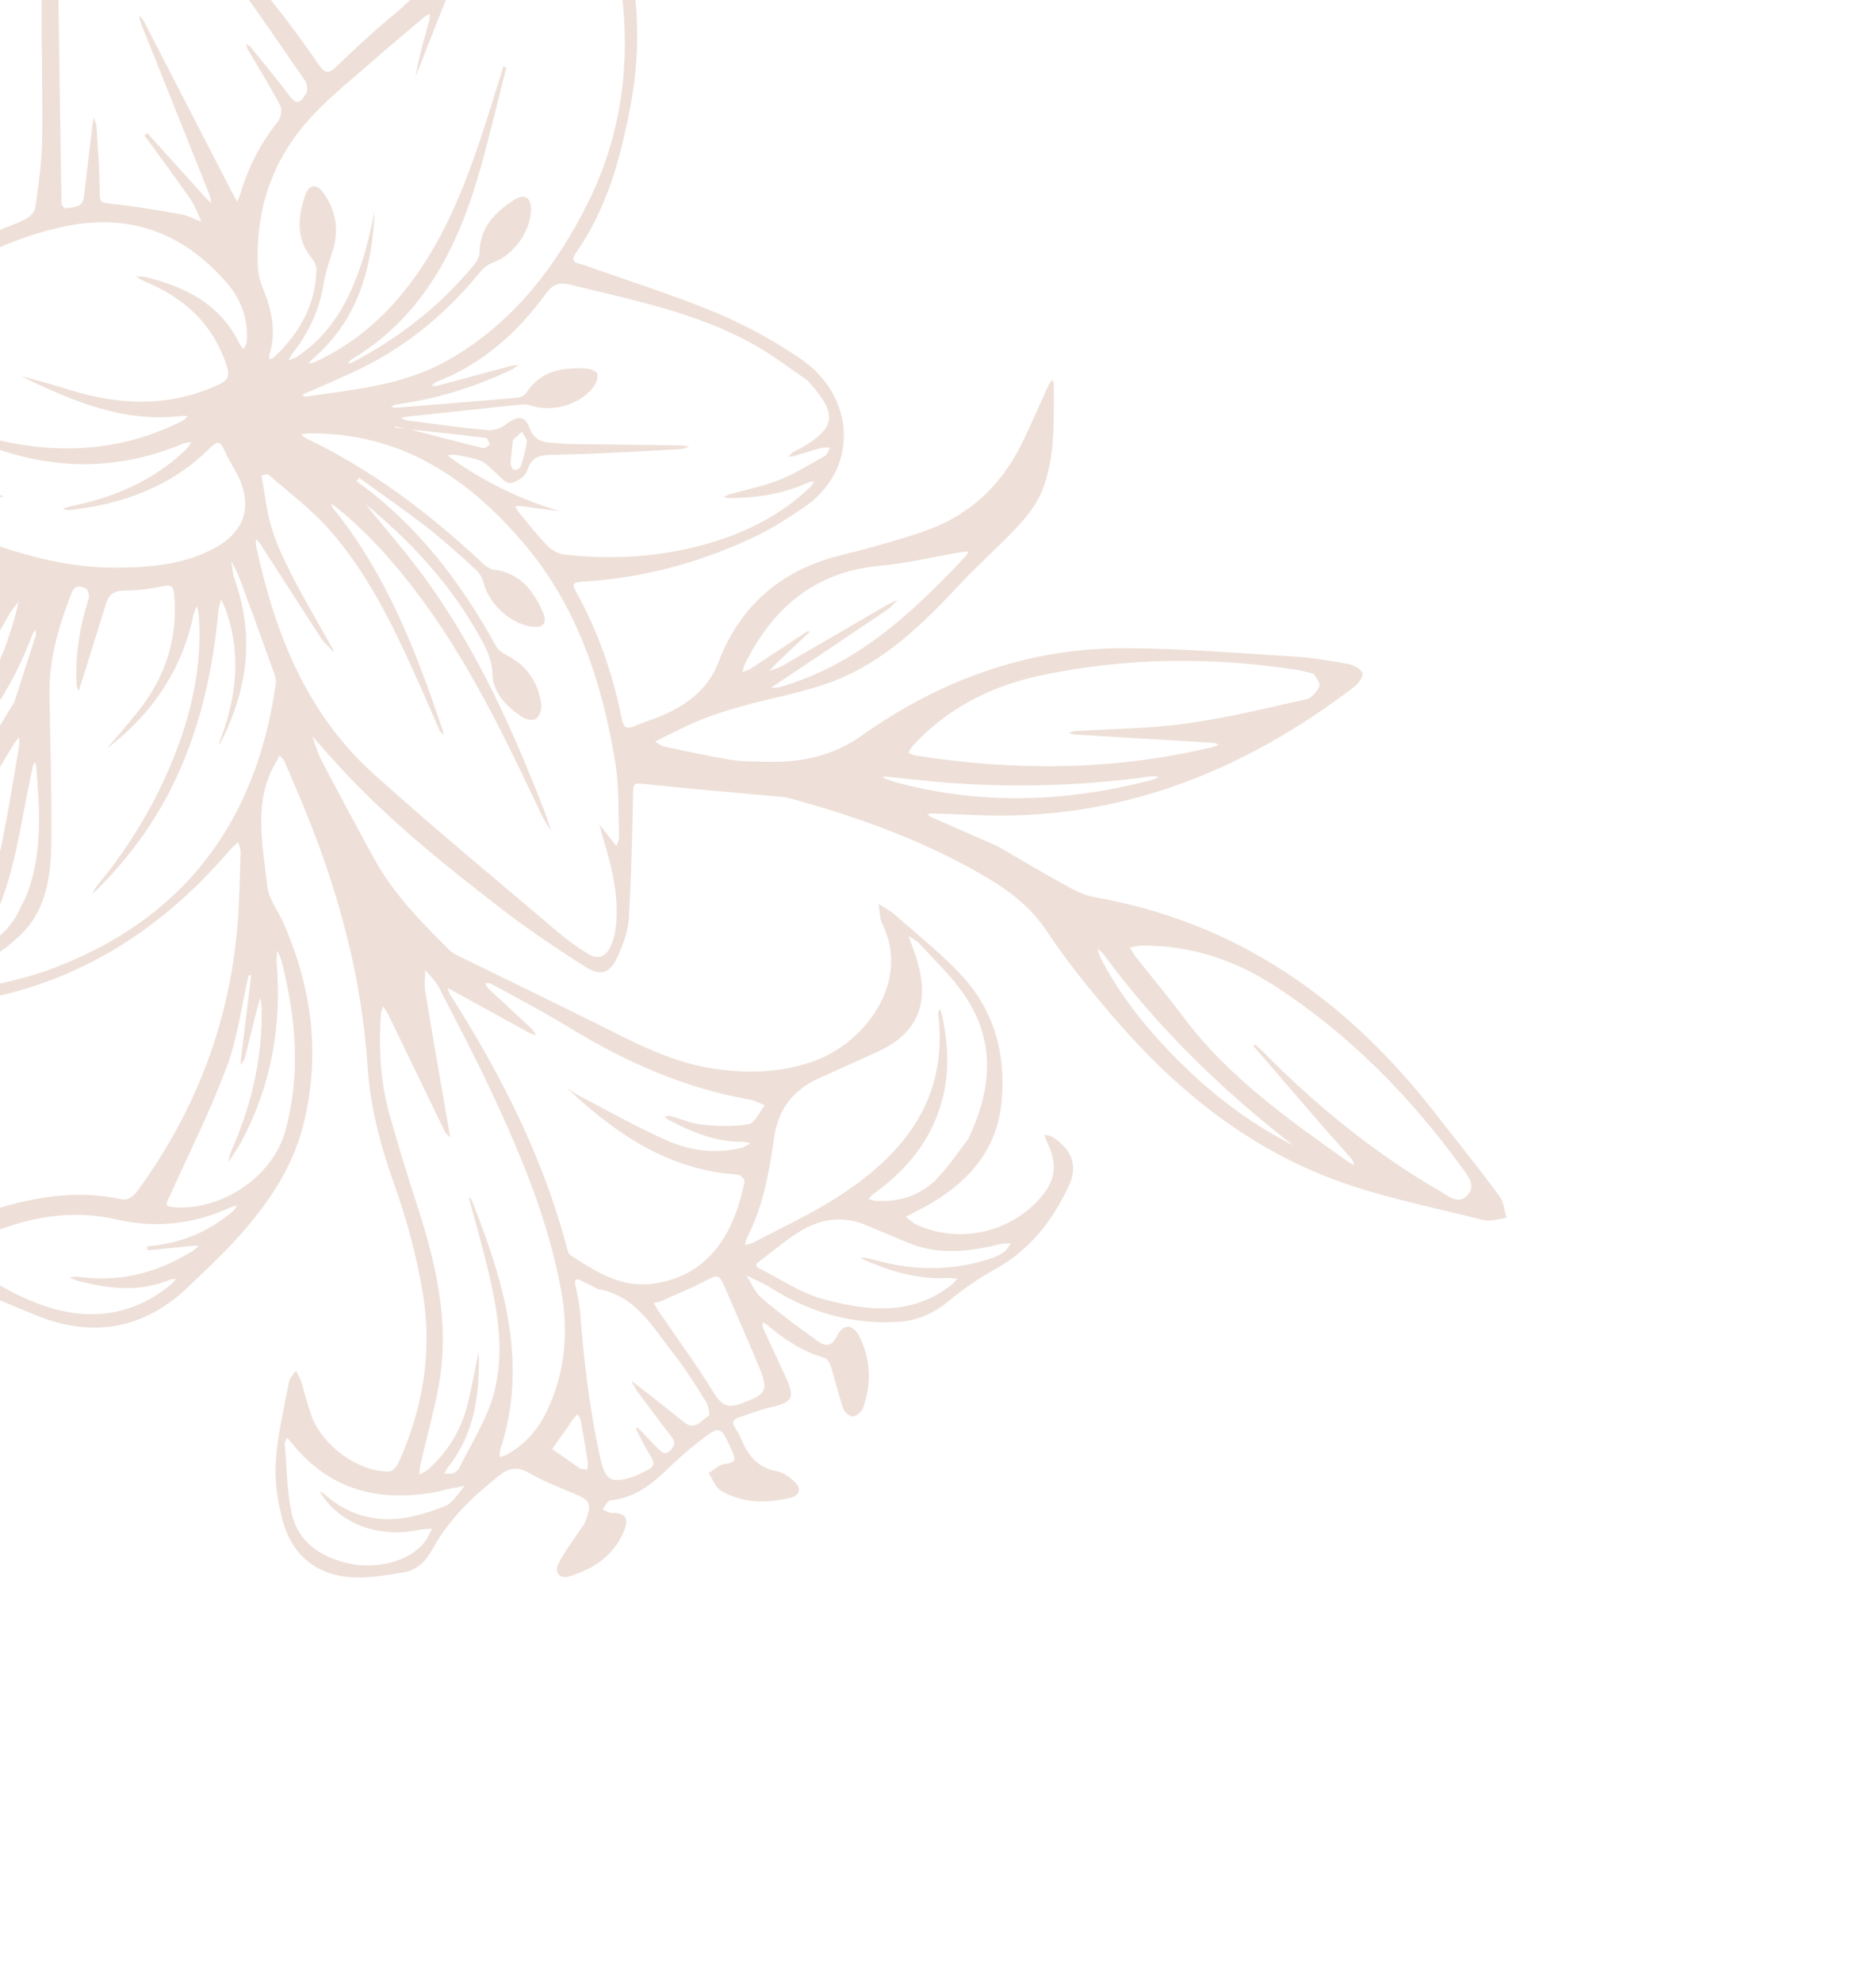 <svg width="142" height="150" viewBox="0 0 142 150" fill="none" xmlns="http://www.w3.org/2000/svg">
<g clip-path="url(#clip0_275_3247)">
<path d="M75.439 64.006C77.001 64.911 78.769 65.967 80.573 66.961C81.285 67.354 82.046 67.76 82.83 67.898C93.62 69.791 101.891 75.636 108.512 84.1C110.179 86.233 111.874 88.344 113.492 90.515C113.825 90.963 113.869 91.622 114.046 92.183C113.469 92.247 112.848 92.483 112.318 92.349C108.498 91.38 104.587 90.634 100.916 89.254C94.117 86.698 88.655 82.159 83.999 76.662C82.339 74.702 80.703 72.701 79.293 70.562C78.134 68.804 76.634 67.574 74.876 66.525C70.142 63.701 65.025 61.843 59.737 60.41C59.442 60.33 59.128 60.314 58.822 60.286C55.41 59.969 51.997 59.676 48.589 59.322C48.013 59.263 47.935 59.354 47.924 59.91C47.855 63.139 47.79 66.372 47.593 69.595C47.534 70.553 47.134 71.517 46.743 72.415C46.197 73.671 45.458 73.917 44.281 73.163C42.26 71.867 40.249 70.54 38.345 69.082C33.576 65.432 28.894 61.671 24.9 57.147C24.476 56.666 24.051 56.186 23.628 55.706C23.86 56.322 24.029 56.967 24.332 57.546C25.652 60.061 26.988 62.57 28.361 65.057C29.819 67.697 31.918 69.825 34.045 71.925C34.212 72.09 34.427 72.216 34.639 72.32C38.085 74.01 41.542 75.677 44.977 77.385C47.745 78.762 50.463 80.248 53.556 80.804C56.281 81.293 59.066 81.219 61.59 80.318C65.53 78.911 68.921 74.278 66.797 69.965C66.573 69.511 66.595 68.937 66.502 68.419C66.912 68.683 67.364 68.901 67.725 69.22C69.468 70.763 71.319 72.213 72.879 73.925C75.292 76.573 76.142 79.854 75.818 83.351C75.436 87.482 72.785 89.966 69.274 91.725C69.034 91.844 68.799 91.973 68.563 92.097C68.799 92.28 69.012 92.51 69.276 92.636C72.402 94.141 76.244 93.386 78.606 90.82C79.912 89.402 80.09 88.146 79.241 86.423C79.156 86.251 79.111 86.06 79.046 85.879C79.255 85.934 79.494 85.943 79.669 86.053C81.101 86.96 81.621 88.23 80.915 89.735C79.686 92.35 77.986 94.587 75.363 96.037C74.091 96.741 72.877 97.586 71.754 98.51C70.623 99.441 69.423 99.966 67.948 100.048C64.425 100.248 61.234 99.318 58.277 97.43C57.723 97.076 57.094 96.837 56.502 96.545C56.883 97.127 57.156 97.834 57.665 98.264C59.041 99.428 60.494 100.507 61.966 101.549C62.452 101.895 62.955 101.926 63.332 101.158C63.839 100.125 64.588 100.188 65.099 101.251C65.924 102.97 65.958 104.755 65.34 106.532C65.238 106.826 64.864 107.156 64.569 107.209C64.359 107.247 63.929 106.89 63.839 106.63C63.481 105.604 63.239 104.539 62.912 103.501C62.825 103.227 62.639 102.834 62.422 102.773C60.756 102.306 59.372 101.38 58.076 100.283C57.975 100.197 57.849 100.139 57.735 100.07C57.742 100.217 57.702 100.385 57.76 100.509C58.324 101.756 58.906 102.997 59.479 104.241C60.196 105.798 59.994 106.142 58.31 106.515C57.513 106.691 56.749 107.013 55.968 107.265C55.446 107.434 55.352 107.714 55.695 108.161C55.86 108.377 55.99 108.626 56.094 108.878C56.605 110.134 57.339 111.098 58.806 111.352C59.248 111.428 59.686 111.749 60.047 112.051C60.701 112.599 60.597 113.192 59.762 113.382C57.991 113.787 56.202 113.789 54.583 112.827C54.154 112.571 53.944 111.947 53.634 111.493C54.053 111.247 54.456 110.834 54.897 110.792C55.796 110.706 55.651 110.359 55.381 109.761C54.536 107.88 54.533 107.846 52.895 109.112C52.008 109.798 51.177 110.563 50.368 111.34C49.186 112.475 47.914 113.389 46.202 113.559C45.98 113.58 45.802 114.004 45.603 114.24C45.838 114.334 46.076 114.512 46.308 114.507C47.27 114.485 47.621 114.858 47.279 115.752C46.535 117.69 44.972 118.743 43.064 119.316C42.38 119.522 41.947 119.025 42.258 118.372C42.647 117.555 43.223 116.825 43.72 116.058C43.922 115.749 44.196 115.469 44.32 115.132C44.825 113.753 44.687 113.544 43.351 112.999C42.208 112.534 41.057 112.057 39.985 111.452C39.157 110.986 38.53 111.102 37.842 111.64C35.809 113.228 33.97 114.995 32.72 117.278C32.229 118.175 31.544 118.85 30.56 119.006C29.159 119.231 27.709 119.495 26.317 119.354C23.739 119.093 22.029 117.514 21.381 115.039C21.004 113.604 20.775 112.061 20.874 110.596C21.009 108.569 21.5 106.565 21.881 104.561C21.937 104.265 22.218 104.012 22.395 103.74C22.527 103.997 22.697 104.244 22.783 104.516C23.063 105.396 23.262 106.302 23.582 107.167C24.428 109.453 27.125 111.398 29.449 111.375C29.695 111.374 30.035 110.994 30.163 110.713C32.002 106.639 32.735 102.345 32.012 97.935C31.546 95.087 30.777 92.251 29.804 89.528C28.767 86.63 28.022 83.732 27.818 80.667C27.378 74.1 25.714 67.805 23.25 61.702C22.699 60.337 22.118 58.985 21.534 57.632C21.461 57.464 21.288 57.34 21.161 57.195C21.08 57.343 21.003 57.492 20.917 57.637C19.109 60.664 19.902 63.918 20.236 67.099C20.334 68.03 21.029 68.9 21.432 69.808C23.624 74.751 24.279 79.846 22.967 85.11C22.092 88.622 20.042 91.462 17.633 94.064C16.569 95.213 15.415 96.278 14.286 97.364C10.929 100.599 7.04 101.298 2.728 99.55C-0.613 98.196 -3.905 96.724 -7.219 95.302C-7.376 95.234 -7.546 95.166 -7.668 95.054C-7.89 94.854 -8.08 94.62 -8.283 94.4C-8.044 94.185 -7.841 93.864 -7.561 93.772C-5.479 93.095 -3.37 92.498 -1.293 91.809C2.164 90.665 5.648 89.961 9.313 90.787C9.606 90.853 10.126 90.517 10.341 90.223C14.797 84.142 17.418 77.356 17.992 69.814C18.126 68.047 18.157 66.272 18.21 64.499C18.219 64.245 18.092 63.985 18.028 63.73C17.845 63.902 17.642 64.059 17.48 64.249C12.867 69.654 7.269 73.59 0.276 75.286C-1.586 75.737 -3.583 75.665 -5.522 75.772C-5.829 75.789 -6.156 75.482 -6.474 75.325C-6.228 75.12 -6.013 74.838 -5.73 74.722C-4.285 74.12 -3.661 72.774 -2.89 71.595C-1.38 69.287 -0.469 66.706 0.095 64.021C0.619 61.523 1.007 58.994 1.444 56.477C1.482 56.258 1.444 56.024 1.441 55.797C1.309 55.968 1.162 56.127 1.049 56.309C0.154 57.759 -0.662 59.262 -1.637 60.653C-3.404 63.173 -5.892 64.793 -8.798 65.7C-11.568 66.567 -14.365 67.428 -17.216 67.942C-20.701 68.572 -23.635 69.978 -25.973 72.622C-26.314 73.008 -26.798 73.271 -27.215 73.59C-27.188 73.057 -27.207 72.516 -27.124 71.991C-26.691 69.254 -25.287 66.935 -23.788 64.698C-18.556 56.883 -12.343 49.961 -4.775 44.301C-3.956 43.69 -3.082 43.148 -2.242 42.564C-2.055 42.434 -1.904 42.259 -1.736 42.104C-1.947 41.999 -2.154 41.877 -2.37 41.785C-4.394 40.93 -6.449 40.142 -8.434 39.207C-9.573 38.671 -10.597 37.892 -11.677 37.225C-12.084 36.974 -12.495 36.729 -12.909 36.488C-14.862 35.357 -16.854 34.285 -18.759 33.079C-20.153 32.197 -20.192 31.49 -19.194 30.229C-17.696 28.335 -15.98 26.738 -13.685 25.788C-12.66 25.364 -11.57 24.808 -10.844 24.011C-8.283 21.199 -4.935 19.659 -1.611 18.065C-0.504 17.533 0.689 17.178 1.801 16.658C2.169 16.486 2.623 16.077 2.673 15.723C2.921 13.98 3.171 12.222 3.193 10.466C3.245 6.104 3.066 1.735 3.205 -2.623C3.261 -4.363 3.786 -6.117 4.31 -7.798C5.006 -10.03 8.358 -11.191 10.743 -9.993C11.849 -9.439 12.868 -8.593 13.731 -7.694C17.51 -3.755 21.048 0.388 24.127 4.897C24.609 5.603 24.9 5.58 25.482 5.022C26.882 3.676 28.304 2.343 29.804 1.111C32.048 -0.732 33.711 -2.961 34.762 -5.657C35.813 -8.355 37.649 -10.411 40.036 -12.009C42.088 -13.382 43.333 -13.086 44.559 -10.908C47.899 -4.979 48.98 1.297 47.729 7.986C46.988 11.947 45.948 15.766 43.611 19.112C43.028 19.947 43.787 19.908 44.194 20.055C47.522 21.249 50.91 22.293 54.165 23.653C56.431 24.599 58.634 25.805 60.657 27.194C64.741 30 65.104 35.561 60.785 38.449C59.682 39.187 58.562 39.924 57.372 40.505C53.178 42.548 48.733 43.749 44.057 44.029C43.252 44.077 43.327 44.282 43.635 44.842C45.287 47.836 46.396 51.031 47.055 54.372C47.193 55.071 47.429 55.216 48.06 54.946C48.969 54.556 49.941 54.294 50.812 53.838C52.406 53.002 53.688 51.928 54.384 50.108C56.015 45.846 59.124 43.143 63.62 42.031C65.679 41.523 67.727 40.95 69.738 40.286C73.188 39.147 75.698 36.88 77.304 33.648C78.049 32.154 78.695 30.612 79.393 29.095C79.453 28.964 79.572 28.859 79.663 28.742C79.699 28.867 79.767 28.991 79.765 29.114C79.754 31.809 79.902 34.541 78.898 37.099C78.514 38.079 77.824 38.988 77.101 39.772C75.726 41.265 74.177 42.6 72.79 44.084C69.908 47.168 66.928 50.148 62.867 51.638C60.731 52.422 58.45 52.816 56.245 53.425C55.17 53.721 54.099 54.059 53.065 54.468C52.082 54.856 51.145 55.36 50.192 55.818C49.986 55.916 49.792 56.036 49.592 56.145C49.819 56.267 50.032 56.452 50.272 56.502C51.946 56.858 53.619 57.231 55.306 57.505C56.215 57.653 57.151 57.632 58.076 57.654C60.686 57.72 63.026 57.229 65.277 55.638C71.149 51.484 77.737 49.06 85.033 49.061C89.34 49.063 93.651 49.43 97.955 49.692C99.353 49.778 100.747 50.016 102.126 50.27C102.509 50.34 103.071 50.669 103.129 50.961C103.189 51.26 102.808 51.756 102.489 51.998C94.05 58.419 84.681 62.173 73.846 61.691C72.75 61.643 71.654 61.606 70.559 61.569C70.436 61.565 70.311 61.599 70.189 61.616C70.286 61.691 70.372 61.788 70.48 61.837C72.051 62.531 73.625 63.218 75.437 64.013L75.439 64.006ZM30.921 32.493C30.575 32.421 30.229 32.348 29.883 32.277C29.889 32.305 29.892 32.357 29.902 32.359C30.241 32.399 30.578 32.434 30.917 32.469C32.798 32.955 34.677 33.451 36.565 33.911C36.712 33.947 36.918 33.735 37.097 33.639C36.99 33.466 36.9 33.158 36.775 33.142C34.826 32.904 32.874 32.704 30.923 32.493L30.921 32.493ZM38.112 5.017C38.183 5.053 38.255 5.088 38.325 5.122C37.687 7.627 37.094 10.144 36.398 12.632C34.733 18.587 32.121 23.925 26.536 27.257C26.45 27.309 26.418 27.448 26.359 27.547C26.486 27.496 26.618 27.457 26.738 27.394C30.285 25.525 33.381 23.1 35.917 19.995C36.117 19.752 36.291 19.402 36.295 19.097C36.327 17.191 37.482 16.041 38.945 15.114C39.708 14.632 40.199 14.949 40.193 15.844C40.181 17.514 38.877 19.306 37.331 19.866C36.976 19.994 36.62 20.253 36.381 20.546C33.94 23.544 31.056 26.011 27.584 27.756C26.152 28.476 24.659 29.078 23.194 29.735C23.072 29.789 22.953 29.849 22.834 29.907C22.948 29.944 23.07 30.025 23.175 30.01C26.839 29.491 30.569 29.137 33.858 27.288C38.806 24.508 42.155 20.107 44.564 15.217C47.364 9.537 47.902 3.318 46.67 -2.973C46.15 -5.627 45.039 -8.05 43.374 -10.2C42.358 -11.509 41.697 -11.575 40.327 -10.622C40.131 -10.485 39.944 -10.338 39.755 -10.192C36.944 -8.017 35.8 -4.793 34.469 -1.708C33.404 0.757 32.463 3.275 31.468 5.768C31.695 4.334 32.098 2.974 32.484 1.61C32.536 1.43 32.506 1.228 32.515 1.035C32.363 1.135 32.201 1.22 32.063 1.336C30.816 2.391 29.56 3.436 28.332 4.514C26.798 5.86 25.194 7.144 23.786 8.612C20.681 11.851 19.291 15.783 19.53 20.274C19.555 20.739 19.659 21.224 19.836 21.656C20.53 23.337 20.965 25.03 20.394 26.836C20.359 26.947 20.396 27.081 20.4 27.203C20.511 27.152 20.644 27.125 20.729 27.046C22.646 25.254 23.877 23.119 23.951 20.434C23.959 20.163 23.832 19.831 23.654 19.621C22.381 18.117 22.527 16.459 23.101 14.783C23.381 13.962 23.957 13.875 24.453 14.563C25.409 15.888 25.693 17.35 25.199 18.933C24.941 19.761 24.637 20.587 24.504 21.438C24.2 23.377 23.429 25.087 22.235 26.623C22.079 26.823 21.966 27.056 21.833 27.275C22.075 27.17 22.34 27.098 22.555 26.952C25.12 25.22 26.477 22.663 27.397 19.817C27.607 19.169 27.78 18.509 27.947 17.849C28.101 17.24 28.224 16.622 28.36 16.008C28.168 20.3 27.1 24.23 23.679 27.148C23.557 27.251 23.462 27.386 23.353 27.507C23.529 27.467 23.722 27.456 23.881 27.381C26.234 26.279 28.254 24.736 29.964 22.79C33.018 19.309 34.793 15.15 36.257 10.835C36.911 8.908 37.494 6.955 38.11 5.014L38.112 5.017ZM-8.875 37.87C-6.753 38.738 -4.648 39.65 -2.507 40.464C1.166 41.861 4.908 43.007 8.886 42.964C11.433 42.937 13.97 42.728 16.261 41.471C18.554 40.211 19.143 38.281 17.979 35.941C17.675 35.329 17.267 34.761 17.005 34.133C16.697 33.394 16.467 33.33 15.87 33.926C12.962 36.824 9.324 38.159 5.296 38.6C5.115 38.62 4.923 38.553 4.737 38.525C4.913 38.461 5.084 38.373 5.268 38.336C8.593 37.677 11.606 36.393 14.074 34.024C14.235 33.868 14.342 33.656 14.475 33.471C14.254 33.509 14.015 33.506 13.815 33.59C9.155 35.549 4.434 35.614 -0.333 33.941C-1.938 33.378 -3.525 32.764 -5.12 32.173C-3.599 32.393 -2.146 32.792 -0.688 33.169C4.313 34.46 9.167 34.196 13.813 31.849C13.966 31.772 14.076 31.617 14.208 31.499C14.046 31.492 13.88 31.464 13.721 31.484C9.317 32.013 5.443 30.337 1.617 28.483C2.828 28.776 4.025 29.118 5.215 29.489C9.045 30.686 12.819 30.845 16.547 29.112C17.257 28.782 17.399 28.459 17.173 27.742C16.155 24.525 13.926 22.507 10.871 21.265C10.669 21.182 10.489 21.043 10.299 20.931C10.534 20.941 10.778 20.913 11.002 20.967C14.053 21.697 16.679 23.028 18.131 26.012C18.203 26.16 18.329 26.28 18.43 26.412C18.517 26.238 18.664 26.07 18.677 25.89C18.806 24.205 18.285 22.707 17.189 21.436C14.024 17.765 10.076 16.168 5.249 17.07C0.646 17.929 -3.308 20.252 -7.249 22.595C-7.815 22.932 -7.604 23.217 -7.227 23.51C-5.555 24.812 -3.881 26.11 -2.385 27.274C-4.281 26.73 -6.094 25.499 -7.865 24.215C-8.363 23.856 -8.638 23.861 -9.044 24.33C-9.53 24.891 -10.072 25.443 -10.694 25.837C-11.471 26.33 -11.212 26.53 -10.61 26.9C-7.889 28.573 -4.889 29.548 -1.863 30.464C-1.67 30.522 -1.485 30.604 -1.296 30.674C-1.509 30.677 -1.727 30.718 -1.93 30.676C-5.497 29.933 -9.019 29.039 -12.348 27.514C-12.909 27.256 -13.392 27.191 -13.867 27.575C-15.104 28.578 -16.356 29.562 -17.537 30.627C-18.213 31.234 -18.165 32.04 -17.458 32.588C-16.353 33.444 -15.249 34.413 -13.98 34.93C-9.594 36.713 -5.069 37.947 -0.254 37.462C-0.082 37.445 0.1 37.518 0.277 37.548C0.119 37.603 -0.035 37.676 -0.196 37.711C-3.064 38.324 -5.938 38.529 -8.872 37.87L-8.875 37.87ZM25.267 49.256C25.252 49.276 25.235 49.294 25.22 49.314C24.907 48.968 24.539 48.659 24.288 48.273C22.755 45.927 21.25 43.563 19.73 41.209C19.634 41.062 19.495 40.942 19.376 40.81C19.377 40.973 19.347 41.141 19.381 41.296C20.786 47.834 23.146 53.937 28.257 58.551C32.811 62.661 37.553 66.563 42.227 70.54C42.929 71.137 43.689 71.678 44.471 72.172C45.224 72.649 45.858 72.445 46.221 71.617C46.37 71.277 46.501 70.915 46.557 70.55C46.917 68.233 46.416 66.008 45.752 63.804C45.611 63.336 45.491 62.862 45.362 62.39C45.672 62.78 45.981 63.171 46.288 63.562C46.409 63.716 46.53 63.872 46.65 64.028C46.723 63.809 46.866 63.588 46.858 63.373C46.787 61.471 46.873 59.541 46.565 57.673C45.571 51.628 43.693 45.88 39.63 41.11C35.378 36.118 30.235 32.703 23.343 32.805C23.154 32.808 22.966 32.857 22.777 32.886C22.902 32.981 23.017 33.101 23.157 33.167C28.17 35.559 32.526 38.87 36.551 42.65C36.784 42.869 37.11 43.083 37.412 43.122C39.382 43.367 40.373 44.72 41.099 46.336C41.475 47.173 41.099 47.566 40.177 47.42C38.568 47.165 36.996 45.673 36.6 44.102C36.509 43.739 36.279 43.353 36.001 43.101C34.81 42.017 33.62 40.92 32.348 39.933C30.667 38.627 28.909 37.418 27.185 36.167C27.118 36.249 27.05 36.331 26.983 36.415C31.584 39.711 34.887 44.073 37.578 48.952C37.737 49.24 38.095 49.46 38.408 49.62C39.946 50.41 40.75 51.702 40.976 53.35C41.022 53.691 40.835 54.203 40.574 54.401C40.37 54.556 39.813 54.459 39.54 54.279C38.356 53.502 37.326 52.463 37.273 51.022C37.221 49.619 36.542 48.577 35.892 47.469C33.773 43.854 30.944 40.863 27.648 38.131C29.213 40.067 30.788 41.856 32.181 43.772C36.122 49.197 38.831 55.26 41.24 61.466C41.42 61.929 41.55 62.41 41.704 62.882C41.457 62.462 41.175 62.057 40.966 61.618C38.159 55.667 35.318 49.737 31.265 44.481C29.444 42.121 27.448 39.928 25.067 38.097C25.108 38.273 25.179 38.426 25.281 38.552C29.271 43.509 31.501 49.315 33.5 55.234C33.541 55.355 33.548 55.487 33.57 55.615C33.468 55.508 33.329 55.419 33.273 55.294C32.882 54.419 32.519 53.532 32.13 52.656C30.151 48.208 28.162 43.746 24.893 40.05C23.544 38.526 21.874 37.281 20.331 35.929C20.239 35.848 19.979 35.957 19.796 35.978C20.033 37.28 20.155 38.614 20.537 39.874C20.919 41.142 21.487 42.373 22.099 43.555C23.101 45.484 24.203 47.359 25.263 49.258L25.267 49.256ZM42.388 38.69C41.391 38.56 40.394 38.427 39.395 38.303C39.269 38.287 39.136 38.309 39.006 38.314C39.071 38.443 39.114 38.59 39.204 38.697C39.928 39.567 40.623 40.462 41.406 41.276C41.724 41.608 42.221 41.91 42.664 41.961C46.349 42.387 49.994 42.171 53.563 41.146C56.496 40.304 59.154 38.961 61.365 36.83C61.478 36.721 61.537 36.555 61.621 36.416C61.468 36.453 61.303 36.467 61.162 36.53C59.257 37.39 57.24 37.694 55.164 37.704C55.036 37.705 54.908 37.651 54.779 37.622C54.904 37.558 55.02 37.47 55.152 37.433C56.432 37.067 57.756 36.812 58.987 36.324C60.184 35.848 61.293 35.151 62.417 34.511C62.617 34.398 62.705 34.092 62.845 33.876C62.604 33.888 62.352 33.857 62.126 33.917C61.434 34.103 60.753 34.327 60.064 34.527C59.939 34.562 59.802 34.553 59.67 34.565C59.779 34.457 59.872 34.324 59.999 34.244C60.199 34.116 60.427 34.031 60.632 33.911C63.243 32.398 63.394 31.368 61.35 29.055C61.259 28.953 61.182 28.829 61.072 28.755C59.741 27.853 58.46 26.863 57.062 26.08C52.747 23.661 47.938 22.732 43.209 21.555C42.331 21.335 41.841 21.515 41.331 22.213C39.163 25.186 36.501 27.573 32.995 28.918C32.872 28.965 32.785 29.102 32.682 29.197C32.813 29.199 32.951 29.232 33.073 29.2C34.924 28.708 36.772 28.203 38.623 27.708C38.826 27.654 39.042 27.643 39.253 27.61C39.071 27.74 38.901 27.901 38.7 27.994C35.925 29.29 33.036 30.216 29.981 30.613C29.85 30.631 29.73 30.73 29.605 30.792C29.733 30.816 29.863 30.872 29.987 30.861C33.056 30.614 36.124 30.369 39.191 30.096C39.425 30.075 39.727 29.908 39.85 29.715C40.922 28.046 42.571 27.794 44.352 27.891C44.66 27.908 45.158 28.091 45.212 28.289C45.291 28.581 45.129 29.018 44.925 29.285C43.888 30.64 41.836 31.226 40.209 30.706C39.963 30.627 39.681 30.594 39.425 30.62C36.533 30.919 33.642 31.233 30.753 31.546C30.618 31.56 30.488 31.599 30.355 31.624C30.493 31.688 30.626 31.79 30.769 31.809C32.808 32.075 34.844 32.368 36.89 32.561C37.35 32.604 37.929 32.395 38.306 32.109C39.157 31.467 39.728 31.419 40.081 32.376C40.465 33.422 41.179 33.501 42.042 33.532C42.383 33.544 42.725 33.598 43.067 33.602C45.842 33.642 48.618 33.672 51.394 33.712C51.655 33.716 51.918 33.766 52.181 33.793C51.945 33.864 51.712 33.986 51.473 33.998C48.363 34.156 45.254 34.364 42.141 34.413C41.078 34.431 40.277 34.398 39.899 35.639C39.771 36.059 39.069 36.524 38.602 36.553C38.219 36.577 37.793 35.986 37.389 35.663C37.059 35.4 36.774 35.03 36.401 34.886C35.799 34.652 35.145 34.552 34.506 34.425C34.306 34.385 34.087 34.438 33.876 34.449C34.026 34.571 34.171 34.704 34.329 34.814C36.798 36.537 39.464 37.836 42.389 38.692L42.388 38.69ZM8.086 56.661C8.894 55.7 9.727 54.76 10.504 53.775C12.533 51.207 13.472 48.298 13.184 45.004C13.134 44.435 13.006 44.244 12.386 44.365C11.415 44.551 10.418 44.711 9.434 44.701C8.634 44.694 8.24 44.987 8.023 45.693C7.383 47.774 6.727 49.85 6.077 51.927C6.038 52.052 5.995 52.176 5.953 52.3C5.9 52.162 5.81 52.025 5.802 51.884C5.669 49.641 6.025 47.47 6.705 45.338C6.778 45.108 6.67 44.639 6.503 44.551C6.125 44.352 5.671 44.241 5.43 44.861C4.471 47.318 3.707 49.815 3.747 52.493C3.802 56.277 3.929 60.062 3.884 63.844C3.854 66.326 3.48 68.863 1.637 70.678C0.229 72.065 -1.567 73.057 -3.177 74.244C-3.428 74.43 -3.607 74.71 -3.819 74.946C-3.506 75.003 -3.166 75.167 -2.884 75.098C-0.658 74.561 1.631 74.169 3.766 73.379C13.859 69.648 19.397 62.264 20.876 51.734C20.923 51.398 20.77 51.015 20.648 50.676C19.818 48.36 18.979 46.049 18.124 43.742C17.959 43.297 17.709 42.88 17.5 42.451C17.581 42.912 17.6 43.396 17.755 43.833C19.322 48.213 18.705 52.367 16.611 56.376C16.597 56.208 16.654 56.053 16.713 55.896C17.89 52.744 18.263 49.551 17.136 46.286C17.027 45.97 16.873 45.668 16.741 45.358C16.664 45.672 16.549 45.98 16.521 46.299C16.163 50.331 15.33 54.25 13.739 57.984C12.171 61.661 9.908 64.862 7.03 67.636C7.102 67.41 7.21 67.207 7.353 67.033C10.094 63.717 12.22 60.048 13.65 55.991C14.724 52.941 15.277 49.803 15.045 46.553C15.029 46.322 14.951 46.096 14.902 45.869C14.821 46.068 14.728 46.263 14.666 46.467C14.597 46.694 14.561 46.932 14.504 47.164C13.524 51.123 11.266 54.232 8.088 56.658L8.086 56.661ZM10.94 10.258C11.01 10.195 11.08 10.131 11.149 10.068C12.602 11.681 14.055 13.299 15.511 14.91C15.662 15.078 15.84 15.223 16.005 15.377C15.952 15.152 15.927 14.918 15.843 14.706C14.131 10.416 12.411 6.128 10.698 1.838C10.61 1.615 10.579 1.37 10.521 1.136C10.659 1.318 10.828 1.484 10.93 1.683C13.174 6.03 15.411 10.381 17.652 14.73C17.743 14.907 17.852 15.077 17.953 15.25C18.028 15.076 18.123 14.909 18.175 14.727C18.766 12.708 19.693 10.87 21.021 9.223C21.254 8.935 21.372 8.299 21.213 7.994C20.456 6.543 19.582 5.151 18.757 3.734C18.687 3.615 18.677 3.46 18.639 3.322C18.747 3.393 18.882 3.446 18.96 3.543C19.905 4.714 20.868 5.873 21.774 7.073C22.394 7.895 22.618 7.952 23.168 7.089C23.312 6.863 23.259 6.351 23.093 6.111C20.988 3.078 18.935 7.53465e-05 16.676 -2.918C15.195 -4.829 13.534 -6.652 11.71 -8.239C9.386 -10.261 6.112 -9.333 4.969 -6.491C4.645 -5.684 4.392 -4.779 4.398 -3.919C4.438 2.522 4.551 8.964 4.657 15.405C4.658 15.534 4.881 15.783 4.963 15.768C5.541 15.67 6.254 15.751 6.352 14.885C6.554 13.133 6.769 11.381 6.979 9.631C7.01 9.379 7.052 9.127 7.088 8.876C7.165 9.131 7.295 9.384 7.311 9.643C7.414 11.306 7.546 12.971 7.548 14.634C7.55 15.281 7.682 15.344 8.296 15.408C10.09 15.592 11.875 15.893 13.652 16.206C14.2 16.302 14.715 16.586 15.246 16.784C14.973 16.211 14.773 15.591 14.417 15.076C13.289 13.45 12.101 11.862 10.938 10.258L10.94 10.258ZM35.482 90.613C35.586 90.692 35.658 90.717 35.676 90.764C38.121 96.915 40.034 103.125 37.856 109.776C37.805 109.929 37.833 110.107 37.824 110.274C37.984 110.224 38.155 110.197 38.299 110.121C39.698 109.365 40.701 108.246 41.384 106.816C42.787 103.877 43.051 100.813 42.467 97.628C41.513 92.436 39.511 87.6 37.296 82.844C36.011 80.085 34.587 77.388 33.19 74.681C32.95 74.217 32.533 73.843 32.196 73.428C32.185 73.942 32.096 74.468 32.179 74.968C32.763 78.504 33.383 82.035 33.99 85.569C34.018 85.734 34.04 85.902 34.065 86.07C33.937 85.941 33.764 85.835 33.688 85.68C32.239 82.696 30.801 79.706 29.354 76.719C29.258 76.524 29.111 76.353 28.989 76.171C28.931 76.391 28.834 76.608 28.822 76.831C28.671 79.366 28.785 81.887 29.483 84.347C30.089 86.484 30.721 88.617 31.416 90.726C32.925 95.314 34.086 99.948 33.221 104.804C32.859 106.845 32.283 108.849 31.815 110.872C31.759 111.111 31.765 111.365 31.744 111.613C31.968 111.481 32.225 111.381 32.414 111.21C33.812 109.945 34.808 108.405 35.308 106.595C35.674 105.272 35.891 103.907 36.235 102.273C36.331 105.632 35.894 108.542 33.919 111.039C33.802 111.187 33.726 111.368 33.632 111.532C33.863 111.524 34.111 111.569 34.319 111.495C34.495 111.433 34.679 111.266 34.763 111.097C35.634 109.338 36.728 107.643 37.288 105.789C38.27 102.536 37.682 99.224 36.905 95.977C36.478 94.198 35.968 92.437 35.482 90.613ZM42.887 82.322C43.168 82.509 43.434 82.722 43.732 82.878C46.011 84.059 48.25 85.339 50.597 86.365C52.338 87.128 54.245 87.322 56.145 86.877C56.38 86.822 56.583 86.64 56.802 86.519C56.586 86.481 56.371 86.41 56.156 86.413C54.129 86.434 52.339 85.668 50.594 84.748C50.482 84.689 50.395 84.581 50.296 84.495C50.446 84.483 50.606 84.431 50.742 84.468C51.536 84.682 52.315 85.035 53.118 85.113C54.298 85.226 55.523 85.289 56.675 85.08C57.155 84.992 57.492 84.149 57.894 83.649C57.522 83.505 57.161 83.297 56.775 83.229C51.828 82.365 47.34 80.373 43.082 77.766C41.157 76.586 39.147 75.543 37.169 74.451C37.048 74.383 36.869 74.424 36.717 74.415C36.795 74.548 36.847 74.709 36.955 74.81C38.032 75.816 39.122 76.808 40.197 77.815C40.36 77.967 40.467 78.174 40.6 78.356C40.416 78.292 40.218 78.255 40.049 78.164C38.122 77.11 36.2 76.049 34.276 74.99C34.145 74.917 34.008 74.856 33.873 74.789C33.932 74.943 33.984 75.101 34.053 75.251C34.097 75.343 34.167 75.421 34.222 75.508C37.966 81.413 41.093 87.597 42.899 94.378C42.959 94.6 43.024 94.9 43.19 95.008C45.099 96.255 47.026 97.493 49.466 97.153C53.902 96.537 55.667 92.954 56.355 89.411C56.382 89.273 56.035 88.912 55.848 88.9C50.601 88.577 46.58 85.8 42.886 82.323L42.887 82.322ZM73.303 86.176C75.211 82.142 75.229 78.675 73.061 75.398C72.108 73.96 70.804 72.749 69.635 71.457C69.403 71.2 69.058 71.045 68.766 70.843C68.882 71.157 68.997 71.471 69.114 71.784C70.599 75.716 69.626 78.19 66.284 79.668C64.877 80.29 63.486 80.947 62.077 81.566C60.035 82.464 58.881 83.952 58.576 86.211C58.23 88.777 57.742 91.329 56.548 93.677C56.464 93.846 56.437 94.044 56.385 94.229C56.599 94.17 56.834 94.148 57.025 94.046C59.099 92.948 61.246 91.96 63.224 90.707C68.305 87.485 71.795 83.3 71.019 76.771C71.001 76.634 71.088 76.486 71.125 76.342C71.175 76.468 71.243 76.588 71.272 76.718C71.755 78.809 71.887 80.907 71.38 83.006C70.622 86.145 68.728 88.481 66.155 90.336C66.001 90.447 65.879 90.604 65.744 90.741C65.928 90.793 66.111 90.88 66.298 90.891C68.183 90.985 69.843 90.426 71.098 89.017C72.022 87.981 72.808 86.822 73.304 86.178L73.303 86.176ZM99.458 51.011C98.939 50.879 98.613 50.767 98.277 50.715C91.743 49.704 85.223 49.748 78.769 51.126C75.055 51.918 71.742 53.579 69.122 56.406C68.969 56.57 68.877 56.789 68.755 56.981C68.934 57.05 69.107 57.151 69.29 57.181C76.819 58.36 84.309 58.331 91.738 56.554C91.924 56.509 92.097 56.413 92.276 56.342C92.087 56.298 91.9 56.228 91.708 56.216C88.255 56.006 84.802 55.805 81.35 55.594C81.197 55.585 81.049 55.498 80.897 55.448C81.049 55.41 81.201 55.347 81.355 55.337C84.155 55.158 86.982 55.153 89.752 54.768C92.831 54.342 95.864 53.601 98.899 52.918C99.293 52.829 99.703 52.333 99.868 51.93C99.963 51.696 99.585 51.267 99.461 51.013L99.458 51.011ZM94.869 79.164C94.907 79.127 94.946 79.088 94.983 79.051C95.18 79.221 95.389 79.378 95.571 79.562C99.598 83.672 104.032 87.27 109.02 90.169C109.694 90.561 110.428 91.225 111.116 90.41C111.717 89.697 111.096 88.973 110.669 88.385C106.752 82.987 102.127 78.284 96.513 74.635C93.47 72.656 90.094 71.532 86.41 71.568C86.119 71.571 85.829 71.663 85.539 71.713C85.678 71.945 85.793 72.196 85.959 72.407C87.167 73.942 88.421 75.44 89.593 77.001C93.005 81.547 97.578 84.768 102.147 87.995C102.255 88.073 102.39 88.113 102.511 88.17C102.455 88.03 102.432 87.86 102.339 87.752C101.688 87.003 101.013 86.274 100.363 85.524C98.527 83.407 96.7 81.281 94.867 79.159L94.869 79.164ZM1.418 45.496C1.164 45.853 0.868 46.187 0.664 46.569C-2.126 51.744 -6.749 54.906 -11.678 57.735C-11.776 57.791 -11.906 57.793 -12.022 57.82C-11.943 57.724 -11.881 57.607 -11.784 57.534C-10.504 56.573 -9.216 55.619 -7.933 54.659C-4.606 52.167 -1.776 49.272 -0.309 45.277C-0.24 45.088 -0.185 44.893 -0.123 44.702C-0.306 44.829 -0.5 44.944 -0.67 45.085C-2.111 46.268 -3.543 47.464 -4.994 48.636C-5.222 48.82 -5.535 48.903 -5.807 49.033C-5.633 48.805 -5.481 48.558 -5.283 48.353C-4.242 47.276 -3.186 46.214 -2.146 45.135C-1.916 44.896 -1.737 44.609 -1.534 44.344C-1.84 44.498 -2.17 44.621 -2.45 44.814C-11.004 50.752 -17.412 58.659 -23.14 67.191C-23.204 67.287 -23.228 67.413 -23.27 67.523C-23.149 67.466 -23.005 67.435 -22.911 67.35C-20.93 65.531 -18.491 64.547 -16.016 63.633C-12.694 62.407 -9.555 60.854 -6.762 58.657C-2.445 55.264 0.226 50.845 1.419 45.494L1.418 45.496ZM11.185 94.635L11.13 94.338C13.595 94.124 15.782 93.275 17.635 91.659C17.764 91.545 17.851 91.382 17.957 91.242C17.796 91.284 17.624 91.304 17.478 91.371C14.712 92.648 11.822 92.983 8.85 92.303C4.92 91.406 1.309 92.293 -2.187 93.999C-3.435 94.608 -3.517 95.172 -2.295 95.916C-0.688 96.895 0.936 97.912 2.679 98.593C6.346 100.027 9.876 99.785 13.003 97.167C13.124 97.065 13.211 96.92 13.313 96.796C13.168 96.812 13.011 96.796 12.883 96.849C10.545 97.839 8.188 97.542 5.825 96.922C5.632 96.871 5.454 96.765 5.269 96.685C5.474 96.663 5.686 96.599 5.885 96.627C9.093 97.094 12.002 96.321 14.688 94.602C14.821 94.517 14.926 94.387 15.044 94.278C14.894 94.283 14.743 94.279 14.594 94.295C13.457 94.406 12.321 94.52 11.185 94.633L11.185 94.635ZM45.27 97.561C44.871 97.362 44.47 97.167 44.072 96.964C43.663 96.753 43.431 96.722 43.564 97.321C43.719 98.021 43.867 98.73 43.922 99.441C44.208 103.08 44.626 106.693 45.422 110.268C45.809 112.009 46.157 112.321 47.893 111.779C48.281 111.658 48.635 111.439 49.006 111.267C49.542 111.021 49.561 110.697 49.251 110.214C48.865 109.609 48.556 108.956 48.219 108.32C48.173 108.234 48.167 108.126 48.142 108.029C48.236 108.083 48.346 108.12 48.419 108.194C48.873 108.659 49.304 109.144 49.769 109.598C50.056 109.876 50.323 110.212 50.781 109.73C51.16 109.331 51.08 109.065 50.786 108.688C49.903 107.551 49.045 106.396 48.191 105.238C48.024 105.012 47.919 104.741 47.785 104.492C47.994 104.652 48.205 104.812 48.412 104.974C49.539 105.865 50.67 106.749 51.79 107.647C52.63 108.32 53.091 107.456 53.654 107.155C53.753 107.101 53.629 106.394 53.44 106.091C52.657 104.846 51.879 103.586 50.967 102.434C49.397 100.447 48.127 98.067 45.269 97.564L45.27 97.561ZM19.014 73.789C18.948 73.805 18.879 73.821 18.813 73.837C18.28 76.151 17.983 78.553 17.16 80.758C15.912 84.099 14.303 87.302 12.833 90.559C12.635 90.996 12.347 91.311 13.187 91.373C16.783 91.635 20.642 89.057 21.594 85.61C22.779 81.319 22.404 77.032 21.316 72.767C21.244 72.485 21.107 72.22 20.999 71.946C20.976 72.229 20.914 72.516 20.938 72.796C21.346 77.608 20.54 82.175 18.253 86.442C17.972 86.966 17.613 87.448 17.289 87.951C17.334 87.496 17.502 87.126 17.663 86.751C19.088 83.421 19.871 79.958 19.807 76.318C19.802 76.05 19.74 75.783 19.704 75.516C19.623 75.784 19.532 76.049 19.465 76.321C19.152 77.573 18.855 78.829 18.529 80.078C18.479 80.271 18.31 80.435 18.196 80.612C18.215 80.421 18.231 80.229 18.253 80.038C18.507 77.955 18.761 75.873 19.017 73.79L19.014 73.789ZM65.09 95.204C65.361 95.207 65.453 95.193 65.54 95.212C65.841 95.275 66.143 95.341 66.44 95.42C69.368 96.207 72.273 96.185 75.142 95.196C75.456 95.088 75.768 94.925 76.03 94.724C76.233 94.569 76.36 94.314 76.521 94.104C76.273 94.117 76.013 94.091 75.776 94.15C73.416 94.726 71.061 95.04 68.712 94.05C67.668 93.609 66.619 93.181 65.577 92.736C63.859 92.002 62.187 92.229 60.656 93.132C59.544 93.785 58.572 94.671 57.519 95.427C57.142 95.698 57.16 95.855 57.561 96.053C59.099 96.809 60.563 97.832 62.184 98.283C65.574 99.225 69.02 99.647 72.068 97.204C72.217 97.085 72.333 96.925 72.465 96.785C72.279 96.764 72.09 96.719 71.906 96.728C69.553 96.866 67.367 96.254 65.09 95.202L65.09 95.204ZM61.173 47.739C61.206 47.776 61.238 47.812 61.271 47.848C60.487 48.583 59.698 49.315 58.919 50.057C58.681 50.284 58.469 50.538 58.245 50.78C58.572 50.653 58.922 50.563 59.22 50.391C61.819 48.89 64.409 47.372 67.004 45.865C67.305 45.69 67.627 45.553 67.94 45.398C67.682 45.653 67.457 45.952 67.161 46.151C64.397 48.021 61.621 49.872 58.848 51.729C58.684 51.84 58.521 51.952 58.358 52.064C58.571 52.048 58.795 52.067 58.994 52.009C64.866 50.338 69.095 46.358 73.109 42.079C73.195 41.988 73.237 41.859 73.299 41.748C73.143 41.756 72.983 41.751 72.83 41.777C70.741 42.134 68.665 42.633 66.56 42.828C61.602 43.287 58.46 46.077 56.354 50.315C56.274 50.477 56.255 50.671 56.209 50.851C56.391 50.786 56.592 50.754 56.748 50.652C58.227 49.688 59.698 48.714 61.171 47.742L61.173 47.739ZM24.19 112.879C24.322 112.945 24.418 112.969 24.484 113.03C27.375 115.618 30.538 115.306 33.792 113.94C33.999 113.854 34.178 113.669 34.332 113.494C34.623 113.166 34.885 112.815 35.16 112.472C34.746 112.547 34.333 112.617 33.92 112.701C33.72 112.742 33.527 112.819 33.326 112.86C28.823 113.767 24.919 112.86 21.968 109.072C21.895 108.98 21.797 108.907 21.711 108.825C21.658 108.979 21.547 109.135 21.559 109.283C21.7 111.003 21.709 112.752 22.054 114.432C22.465 116.44 23.906 117.631 25.871 118.202C28.25 118.895 30.967 118.252 32.172 116.67C32.393 116.378 32.533 116.024 32.71 115.699C32.361 115.732 32.005 115.734 31.664 115.802C28.558 116.426 25.669 115.316 24.19 112.878L24.19 112.879ZM1.086 53.12C1.512 51.8 2.119 49.937 2.713 48.07C2.753 47.946 2.689 47.789 2.674 47.647C2.606 47.762 2.523 47.873 2.469 47.996C2.386 48.182 2.324 48.378 2.248 48.568C0.452 53.071 -2.303 56.837 -6.283 59.681C-9.536 62.006 -13.181 63.545 -16.859 65.05C-18.497 65.721 -20.057 66.581 -21.638 67.382C-21.852 67.49 -21.983 67.755 -22.154 67.948C-21.927 67.915 -21.692 67.911 -21.475 67.847C-18.519 66.984 -15.555 66.144 -12.613 65.236C-8.483 63.962 -4.72 62.085 -2.187 58.421C-1.124 56.882 -0.214 55.239 1.085 53.121L1.086 53.12ZM49.484 98.621C49.64 98.881 49.761 99.109 49.907 99.32C51.295 101.355 52.761 103.344 54.044 105.44C54.64 106.412 55.138 106.593 56.188 106.199C57.991 105.523 58.204 105.256 57.459 103.466C56.618 101.446 55.726 99.448 54.867 97.435C54.447 96.449 54.303 96.45 53.381 96.943C52.28 97.532 51.113 97.995 49.969 98.507C49.848 98.56 49.707 98.569 49.484 98.619L49.484 98.621ZM1.594 68.588C1.746 68.283 1.925 67.989 2.045 67.672C3.246 64.514 2.995 61.241 2.742 57.971C2.736 57.877 2.666 57.788 2.627 57.698C2.577 57.805 2.504 57.908 2.478 58.022C2.336 58.687 2.205 59.355 2.071 60.022C1.271 64.025 0.749 68.116 -1.66 71.598C-1.716 71.678 -1.735 71.784 -1.772 71.878C-1.621 71.841 -1.45 71.838 -1.322 71.763C-0.026 71.004 1.022 70.01 1.592 68.59L1.594 68.588ZM97.881 86.68C97.438 86.33 96.993 85.982 96.552 85.629C91.671 81.702 87.273 77.312 83.561 72.259C83.429 72.079 83.239 71.938 83.077 71.779C83.148 72.015 83.186 72.267 83.297 72.483C84.644 75.085 86.418 77.383 88.436 79.501C91.193 82.395 94.283 84.862 97.88 86.68L97.881 86.68ZM66.885 58.757C66.876 58.788 66.867 58.818 66.859 58.85C67.14 58.96 67.416 59.097 67.705 59.176C74.231 60.973 80.732 60.721 87.21 59.027C87.384 58.982 87.54 58.868 87.704 58.788C87.515 58.776 87.321 58.732 87.136 58.757C82.166 59.456 77.172 59.621 72.163 59.277C70.4 59.154 68.643 58.932 66.883 58.756L66.885 58.757ZM43.932 111.159C44.019 111.173 44.236 111.209 44.453 111.245C44.467 111.048 44.517 110.846 44.488 110.656C44.327 109.614 44.153 108.572 43.964 107.536C43.931 107.357 43.803 107.194 43.719 107.024C43.594 107.169 43.46 107.31 43.344 107.463C43.24 107.598 43.157 107.747 43.059 107.886C42.638 108.482 42.215 109.074 41.793 109.667C42.464 110.137 43.138 110.606 43.929 111.161L43.932 111.159ZM38.833 33.301C38.767 33.902 38.677 34.504 38.651 35.106C38.645 35.265 38.816 35.538 38.949 35.568C39.084 35.6 39.375 35.429 39.419 35.288C39.615 34.687 39.796 34.072 39.873 33.448C39.902 33.21 39.636 32.934 39.502 32.676C39.296 32.868 39.089 33.061 38.831 33.3L38.833 33.301Z" fill="#BF8665" fill-opacity="0.25"/>
</g>
<defs>
<clipPath id="clip0_275_3247">
<rect width="126" height="147" fill="white" transform="translate(141.764 36.557) rotate(116.485)"/>
</clipPath>
</defs>
</svg>
